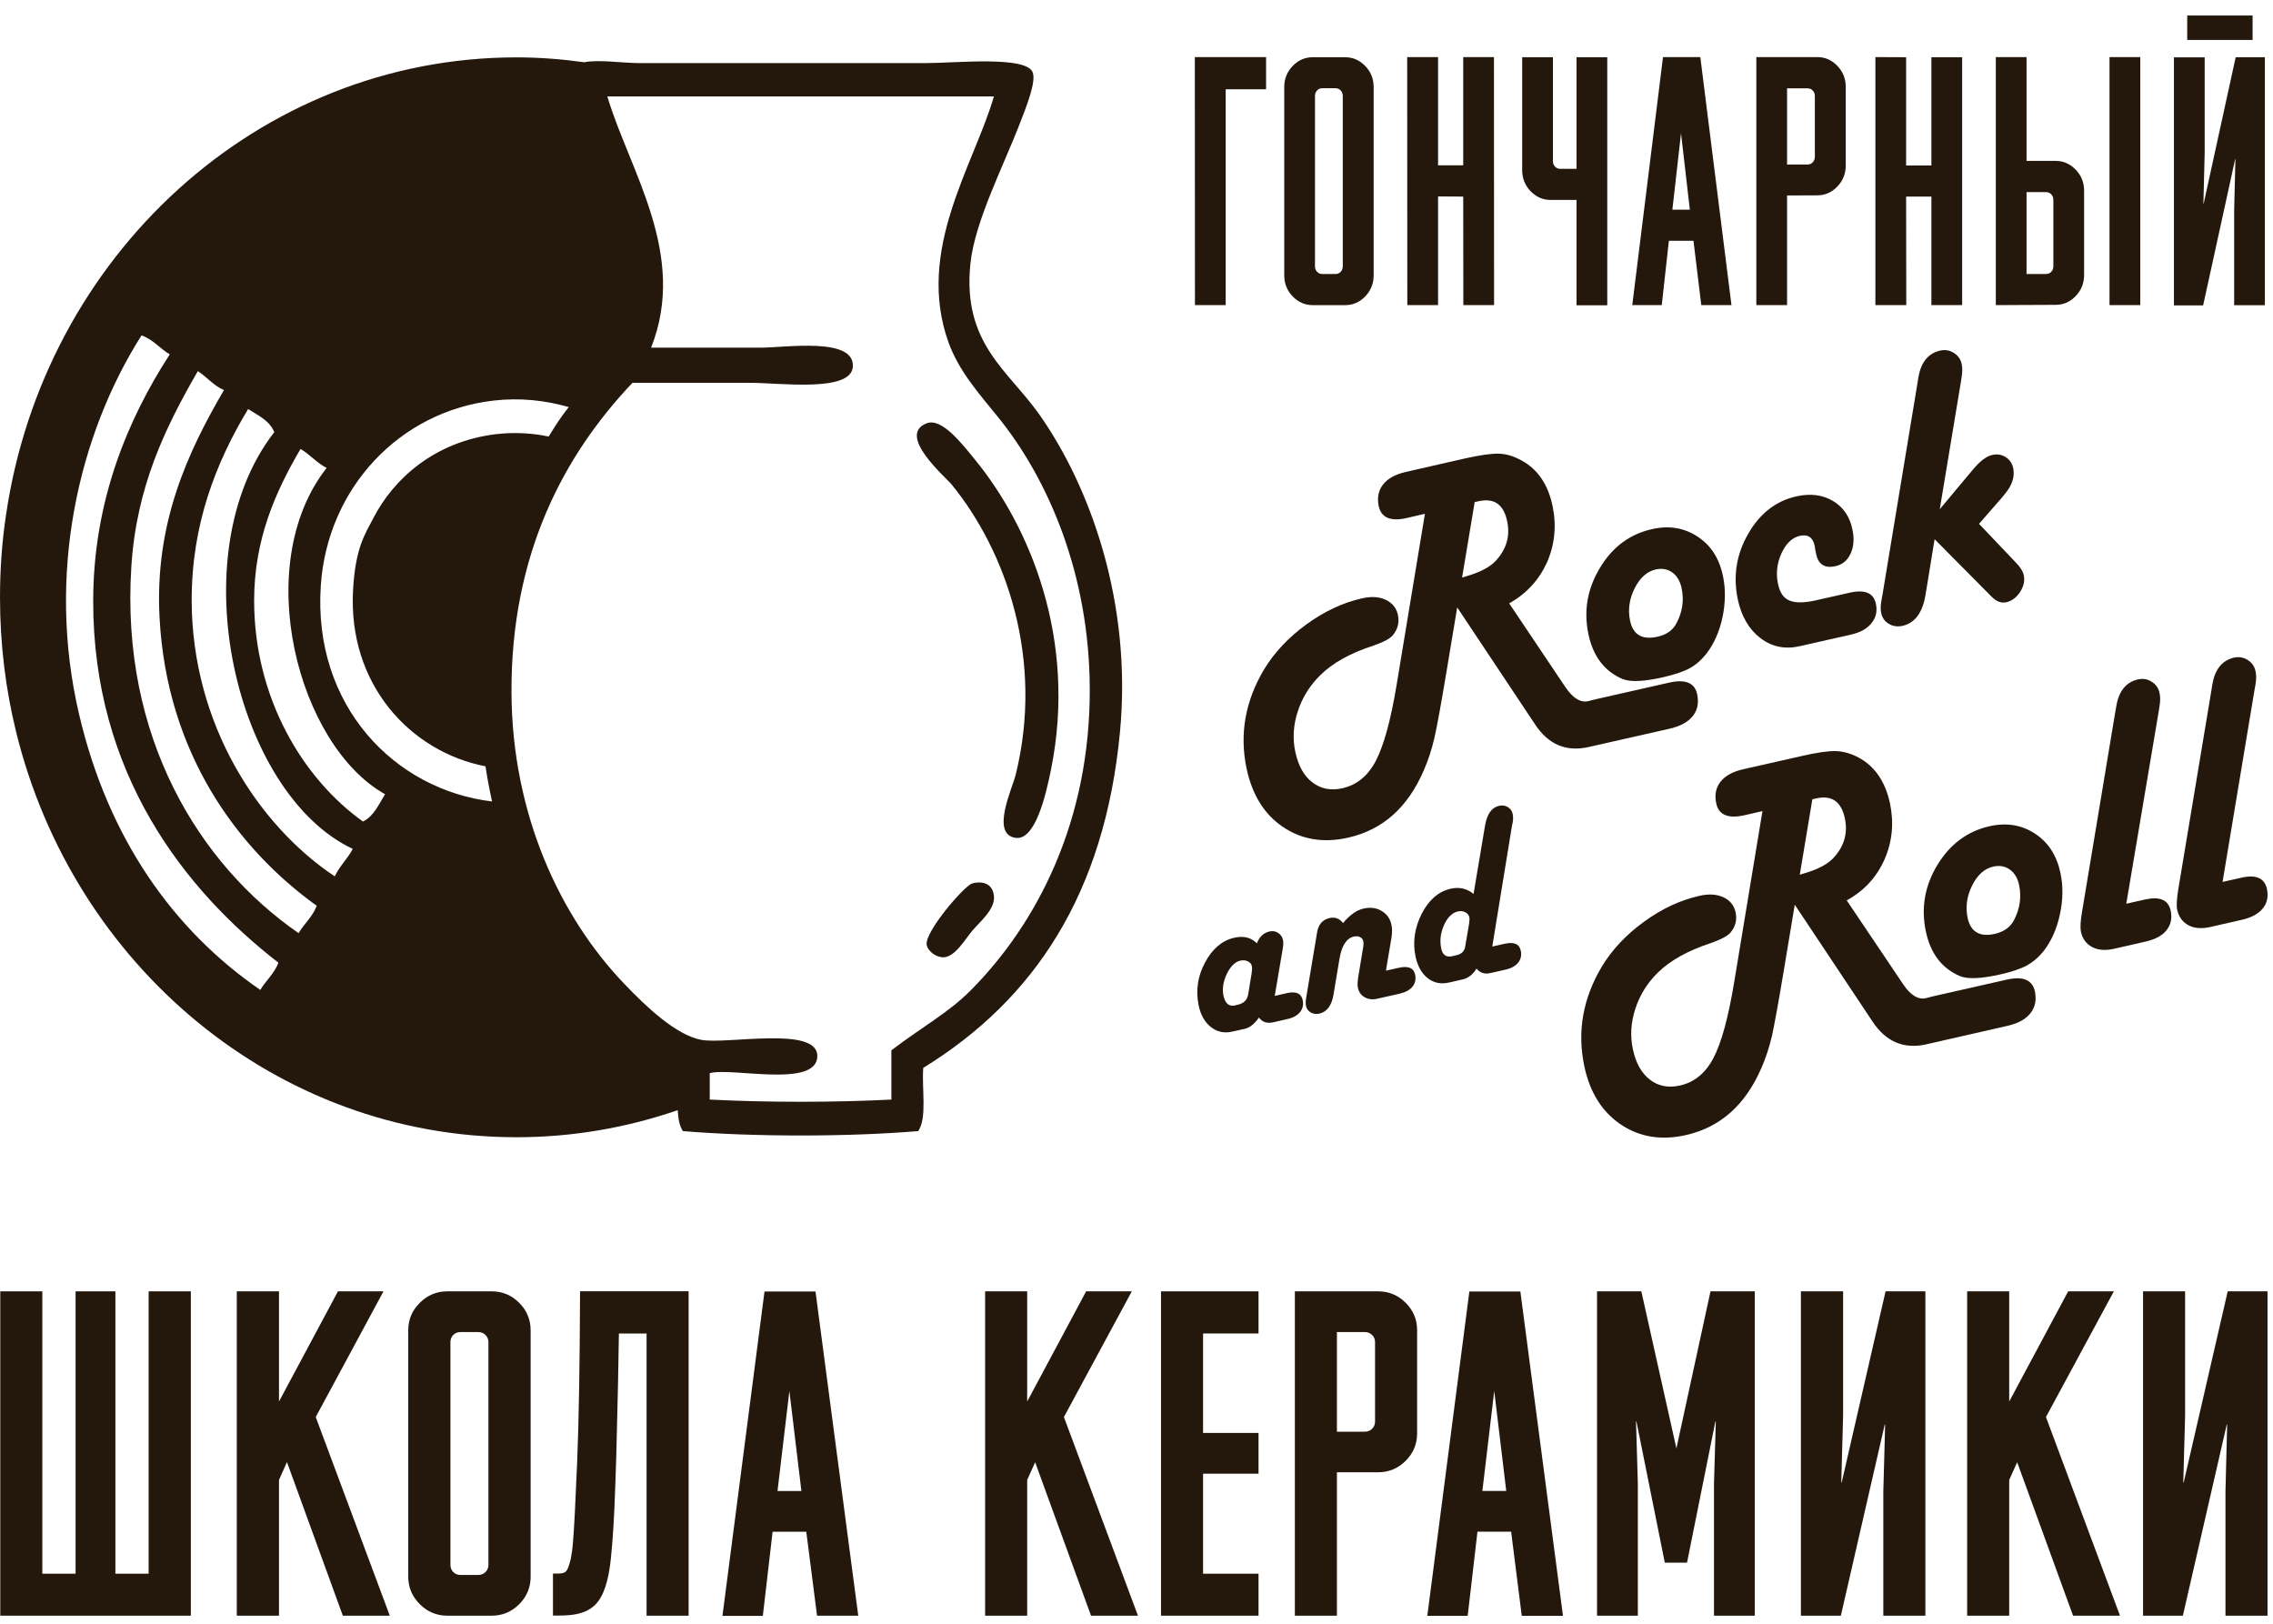 <svg width="140" height="100" viewBox="0 0 140 100" fill="none" xmlns="http://www.w3.org/2000/svg">
<path d="M0.017 79.529H2.607V96.918H4.655V79.529H7.107V96.918H9.155V79.529H11.754V99.504H0.017V79.529Z" fill="#24180D"/>
<path d="M19.447 87.27L24.008 99.504H21.116L17.674 90.045L17.184 91.145V99.504H14.585V79.529H17.184V86.316L20.815 79.529H23.62L19.447 87.27Z" fill="#24180D"/>
<path d="M27.554 99.504C26.9 99.504 26.332 99.272 25.859 98.799C25.386 98.327 25.145 97.76 25.145 97.107V81.926C25.145 81.273 25.377 80.706 25.859 80.234C26.332 79.761 26.891 79.529 27.554 79.529H30.282C30.936 79.529 31.504 79.761 31.977 80.234C32.45 80.706 32.683 81.273 32.683 81.926V97.107C32.683 97.76 32.45 98.327 31.977 98.799C31.504 99.272 30.936 99.504 30.282 99.504H27.554ZM27.743 96.368C27.743 96.549 27.804 96.703 27.915 96.815C28.036 96.935 28.182 96.995 28.363 96.995H29.456C29.637 96.995 29.783 96.935 29.903 96.815C30.024 96.695 30.084 96.549 30.084 96.368V82.665C30.084 82.485 30.024 82.33 29.903 82.218C29.783 82.098 29.637 82.038 29.456 82.038H28.363C28.182 82.038 28.027 82.098 27.915 82.218C27.795 82.339 27.743 82.485 27.743 82.665V96.368Z" fill="#24180D"/>
<path d="M39.807 82.125H38.12C38.086 84.29 38.051 86.128 38.008 87.64C37.974 89.161 37.94 90.45 37.897 91.506C37.862 92.572 37.819 93.448 37.776 94.135C37.733 94.823 37.681 95.424 37.63 95.931C37.561 96.661 37.441 97.254 37.286 97.726C37.131 98.199 36.924 98.56 36.675 98.817C36.416 99.075 36.107 99.247 35.745 99.35C35.384 99.453 34.945 99.496 34.437 99.496H34.059V96.91H34.386C34.515 96.91 34.627 96.893 34.73 96.859C34.825 96.824 34.91 96.738 34.971 96.601C35.031 96.463 35.091 96.274 35.151 96.025C35.203 95.776 35.255 95.441 35.289 95.003C35.358 94.221 35.444 92.58 35.547 90.08C35.651 87.58 35.711 84.066 35.728 79.522H42.414V99.505H39.824V82.125H39.807Z" fill="#24180D"/>
<path d="M49.661 94.333H47.587L46.985 99.514H44.498L47.088 79.539H50.229L52.862 99.505H50.324L49.661 94.333ZM47.889 91.825H49.36L48.62 85.665L47.889 91.825Z" fill="#24180D"/>
<path d="M65.529 87.27L70.09 99.504H67.199L63.757 90.054L63.266 91.145V99.504H60.676V79.529H63.266V86.316L66.897 79.529H69.711L65.529 87.27Z" fill="#24180D"/>
<path d="M71.51 79.529H77.516V82.124H74.1V88.249H77.516V90.758H74.1V96.918H77.516V99.504H71.51V79.529Z" fill="#24180D"/>
<path d="M82.344 90.681V99.504H79.754V79.529H84.883C85.537 79.529 86.105 79.761 86.578 80.234C87.051 80.706 87.284 81.265 87.284 81.926V88.275C87.284 88.928 87.051 89.495 86.578 89.968C86.105 90.44 85.537 90.672 84.883 90.672H82.344V90.681ZM82.344 82.038V88.172H84.065C84.246 88.172 84.401 88.112 84.513 87.992C84.633 87.871 84.693 87.725 84.693 87.545V82.665C84.693 82.485 84.633 82.33 84.513 82.218C84.392 82.098 84.246 82.038 84.065 82.038H82.344Z" fill="#24180D"/>
<path d="M93.075 94.331H91.001L90.399 99.512H87.912L90.502 79.537H93.643L96.268 99.512H93.729L93.075 94.331ZM91.303 91.823H92.774L92.034 85.663L91.303 91.823Z" fill="#24180D"/>
<path d="M103.254 89.203L105.354 79.529H108.082V99.504H105.569V91.359L105.681 87.545H105.655L103.908 96.239H102.54L100.793 87.545H100.767L100.879 91.359V99.504H98.366V79.529H101.094L103.254 89.203Z" fill="#24180D"/>
<path d="M116.137 79.529H118.589V99.504H115.999V91.849L116.111 87.734H116.085L113.383 99.504H110.922V79.529H113.521V87.193L113.409 91.299H113.435L116.137 79.529Z" fill="#24180D"/>
<path d="M126.015 87.27L130.576 99.504H127.685L124.243 90.053L123.752 91.145V99.504H121.162V79.529H123.752V86.316L127.384 79.529H130.198L126.015 87.27Z" fill="#24180D"/>
<path d="M137.211 79.529H139.663V99.504H137.073V91.849L137.176 87.734H137.151L134.449 99.504H131.996V79.529H134.586V87.193L134.474 91.299H134.5L137.211 79.529Z" fill="#24180D"/>
<path d="M73.592 3.516H77.981V5.5H75.494V18.791H73.6L73.592 3.516Z" fill="#24180D"/>
<path d="M80.855 18.792C80.373 18.792 79.969 18.612 79.616 18.251C79.272 17.89 79.1 17.46 79.1 16.962V5.355C79.1 4.857 79.272 4.427 79.616 4.067C79.96 3.706 80.373 3.525 80.855 3.525H82.852C83.333 3.525 83.738 3.706 84.091 4.067C84.435 4.427 84.607 4.857 84.607 5.355V16.962C84.607 17.46 84.435 17.89 84.091 18.251C83.746 18.612 83.333 18.792 82.852 18.792H80.855ZM80.993 16.395C80.993 16.532 81.036 16.653 81.122 16.739C81.208 16.833 81.32 16.876 81.449 16.876H82.249C82.378 16.876 82.49 16.833 82.576 16.739C82.662 16.653 82.705 16.532 82.705 16.395V5.914C82.705 5.776 82.662 5.665 82.576 5.57C82.49 5.476 82.378 5.433 82.249 5.433H81.449C81.311 5.433 81.208 5.476 81.122 5.57C81.036 5.665 80.993 5.776 80.993 5.914V16.395Z" fill="#24180D"/>
<path d="M90.123 12.107L88.574 12.098V18.791H86.68L86.672 3.516H88.574V10.182H90.123V3.516H92.016L92.024 18.791H90.131L90.123 12.107Z" fill="#24180D"/>
<path d="M97.102 12.314H95.51C95.028 12.314 94.624 12.134 94.271 11.773C93.927 11.412 93.755 10.983 93.755 10.484V3.525H95.648V9.917C95.648 10.055 95.691 10.175 95.777 10.261C95.863 10.355 95.975 10.398 96.104 10.398H97.102V3.525H98.996V18.801H97.102V12.314Z" fill="#24180D"/>
<path d="M104.305 14.83H102.791L102.352 18.791H100.536L102.429 3.516H104.727L106.646 18.791H104.787L104.305 14.83ZM103.006 12.914H104.082L103.539 8.206L103.006 12.914Z" fill="#24180D"/>
<path d="M110.07 12.038V18.791H108.177V3.516H111.929C112.411 3.516 112.824 3.696 113.168 4.057C113.512 4.418 113.684 4.847 113.684 5.346V10.2C113.684 10.698 113.512 11.127 113.168 11.488C112.824 11.849 112.411 12.03 111.929 12.03L110.07 12.038ZM110.07 5.44V10.131H111.326C111.464 10.131 111.567 10.088 111.653 9.993C111.739 9.907 111.782 9.787 111.782 9.65V5.921C111.782 5.784 111.739 5.663 111.653 5.578C111.567 5.483 111.455 5.44 111.326 5.44H110.07Z" fill="#24180D"/>
<path d="M118.96 12.107H117.403L117.412 18.791H115.51V3.516L117.403 3.524V10.191H118.96V3.524H120.854V18.791H118.96V12.107Z" fill="#24180D"/>
<path d="M122.927 18.791V3.516H124.82V9.907H126.61C127.083 9.907 127.496 10.088 127.849 10.449C128.193 10.81 128.365 11.239 128.365 11.737V16.944C128.365 17.442 128.193 17.872 127.849 18.232C127.505 18.593 127.092 18.774 126.618 18.774L122.927 18.791ZM124.82 11.832V16.875H126.016C126.145 16.875 126.257 16.832 126.343 16.738C126.429 16.652 126.472 16.531 126.472 16.394V12.313C126.472 12.176 126.429 12.064 126.343 11.969C126.257 11.875 126.145 11.832 126.016 11.832H124.82ZM131.825 18.791H129.931V3.516H131.825V18.791Z" fill="#24180D"/>
<path d="M137.702 3.524H139.5V18.799H137.607V12.948L137.685 9.804H137.668L135.697 18.808H133.898V3.532H135.792V9.392L135.714 12.536H135.731L137.702 3.524ZM134.716 0.955H138.743V2.459H134.716V0.955Z" fill="#24180D"/>
<path d="M92.954 37.158L96.431 42.339C96.887 43 97.343 43.284 97.825 43.181L98.264 43.069L102.816 42.038C103.814 41.815 104.391 42.055 104.537 42.768C104.64 43.292 104.554 43.739 104.262 44.1C103.969 44.469 103.504 44.719 102.859 44.873L97.842 46.007C96.465 46.317 95.364 45.853 94.546 44.607L89.753 37.407L89.073 41.488C88.746 43.447 88.505 44.77 88.342 45.475C88.178 46.179 87.963 46.832 87.688 47.459C86.707 49.727 85.166 51.102 83.058 51.583C81.526 51.935 80.184 51.712 79.022 50.93C77.861 50.148 77.12 48.937 76.776 47.313C76.337 45.2 76.699 43.164 77.861 41.222C78.489 40.182 79.358 39.263 80.459 38.456C81.561 37.657 82.705 37.115 83.893 36.849C84.461 36.72 84.951 36.746 85.356 36.944C85.76 37.133 86.01 37.442 86.104 37.88C86.199 38.353 86.087 38.765 85.777 39.134C85.588 39.349 85.192 39.555 84.59 39.761C83.161 40.225 82.069 40.835 81.311 41.591C80.666 42.227 80.21 42.966 79.934 43.808C79.659 44.65 79.607 45.475 79.779 46.291C79.96 47.15 80.304 47.777 80.829 48.181C81.354 48.585 81.974 48.705 82.688 48.542C83.574 48.344 84.263 47.777 84.745 46.849C85.227 45.921 85.657 44.375 86.018 42.201L87.765 31.643L86.647 31.901C85.648 32.133 85.072 31.883 84.917 31.162C84.814 30.638 84.9 30.2 85.192 29.83C85.476 29.469 85.95 29.212 86.586 29.065L90.201 28.241C91.147 28.026 91.844 27.931 92.309 27.94C92.773 27.949 93.238 28.095 93.72 28.361C94.718 28.902 95.355 29.847 95.63 31.179C95.88 32.39 95.76 33.55 95.278 34.65C94.778 35.732 94.004 36.574 92.954 37.158ZM90.054 35.569L90.364 35.474C91.181 35.234 91.758 34.925 92.111 34.555C92.782 33.842 93.023 33.026 92.834 32.115C92.619 31.067 92.033 30.655 91.07 30.87L90.829 30.921L90.054 35.569Z" fill="#24180D"/>
<path d="M101.74 32.589C102.79 32.348 103.728 32.503 104.554 33.044C105.381 33.585 105.897 34.393 106.121 35.475C106.293 36.283 106.275 37.133 106.095 38.01C105.905 38.895 105.578 39.633 105.114 40.243C104.804 40.639 104.451 40.948 104.073 41.154C103.694 41.36 103.143 41.549 102.42 41.712C101.233 41.979 100.407 42.013 99.933 41.816C98.815 41.334 98.118 40.415 97.834 39.049C97.532 37.606 97.773 36.248 98.548 34.968C99.314 33.688 100.381 32.898 101.74 32.589ZM101.981 35.071C101.448 35.192 101.009 35.578 100.682 36.231C100.355 36.884 100.26 37.546 100.398 38.216C100.579 39.092 101.147 39.427 102.093 39.212C102.644 39.092 103.031 38.817 103.255 38.388C103.625 37.692 103.737 36.97 103.573 36.214C103.479 35.785 103.289 35.458 102.997 35.252C102.704 35.046 102.36 34.986 101.981 35.071Z" fill="#24180D"/>
<path d="M114.003 39.083L110.853 39.796C109.941 40.003 109.141 39.839 108.427 39.298C107.721 38.757 107.256 37.958 107.032 36.901C106.74 35.484 106.946 34.143 107.669 32.889C108.384 31.626 109.382 30.853 110.638 30.569C111.499 30.38 112.239 30.466 112.884 30.844C113.529 31.222 113.934 31.815 114.097 32.614C114.218 33.173 114.175 33.671 113.986 34.092C113.788 34.513 113.486 34.77 113.065 34.865C112.394 35.02 111.998 34.77 111.86 34.118C111.843 34.023 111.826 33.937 111.808 33.868C111.8 33.782 111.783 33.705 111.774 33.628C111.662 33.095 111.361 32.889 110.853 33.001C110.38 33.112 110.01 33.465 109.726 34.075C109.451 34.685 109.373 35.312 109.511 35.956C109.623 36.497 109.855 36.841 110.225 36.987C110.586 37.142 111.146 37.133 111.894 36.961L113.951 36.497C114.872 36.291 115.405 36.523 115.543 37.193C115.638 37.649 115.543 38.044 115.268 38.379C114.992 38.731 114.571 38.955 114.003 39.083Z" fill="#24180D"/>
<path d="M121.894 32.262L124.157 34.642C124.441 34.934 124.604 35.192 124.647 35.415C124.725 35.767 124.647 36.111 124.424 36.455C124.2 36.798 123.916 37.013 123.572 37.09C123.27 37.159 122.969 37.047 122.677 36.755L122.505 36.584L119.157 33.207L118.598 36.635C118.417 37.735 117.944 38.362 117.195 38.542C116.885 38.611 116.601 38.577 116.343 38.422C116.094 38.276 115.93 38.053 115.87 37.761C115.818 37.546 115.827 37.271 115.887 36.962L115.947 36.626L118.107 23.568L118.159 23.233C118.322 22.305 118.761 21.764 119.493 21.592C119.794 21.523 120.086 21.566 120.345 21.738C120.611 21.901 120.766 22.133 120.826 22.425C120.878 22.657 120.87 22.932 120.818 23.25L120.766 23.585L119.475 31.36L121.532 28.903C121.954 28.396 122.35 28.095 122.711 28.018C123.012 27.949 123.288 27.992 123.537 28.155C123.787 28.319 123.942 28.542 124.002 28.851C124.105 29.358 123.933 29.882 123.486 30.424L123.279 30.673L121.894 32.262Z" fill="#24180D"/>
<path d="M78.514 61.335L79.254 61.163C79.822 61.034 80.149 61.18 80.236 61.593C80.296 61.876 80.236 62.125 80.072 62.331C79.909 62.538 79.642 62.684 79.289 62.761L78.428 62.959C78.041 63.044 77.749 62.95 77.542 62.666C77.275 63.053 76.974 63.294 76.664 63.362L75.89 63.534C75.399 63.646 74.96 63.551 74.582 63.251C74.203 62.95 73.945 62.503 73.825 61.902C73.644 61 73.764 60.123 74.22 59.281C74.668 58.431 75.27 57.924 76.019 57.752C76.596 57.623 77.06 57.735 77.413 58.096C77.568 57.692 77.826 57.452 78.187 57.366C78.385 57.323 78.566 57.348 78.721 57.452C78.885 57.555 78.979 57.701 79.022 57.89C79.048 58.027 79.048 58.19 79.013 58.388L78.979 58.594L78.514 61.335ZM76.07 61.919L76.243 61.876C76.613 61.79 76.819 61.584 76.879 61.24L77.095 59.917C77.12 59.745 77.129 59.599 77.103 59.496C77.077 59.367 77 59.273 76.854 59.204C76.716 59.135 76.561 59.127 76.397 59.161C76.07 59.239 75.795 59.505 75.563 59.977C75.339 60.45 75.27 60.897 75.356 61.326C75.468 61.807 75.701 62.005 76.07 61.919Z" fill="#24180D"/>
<path d="M85.364 59.779L86.172 59.599C86.749 59.47 87.076 59.616 87.162 60.029C87.222 60.312 87.162 60.561 86.999 60.767C86.826 60.974 86.568 61.111 86.207 61.197L84.796 61.515C84.52 61.575 84.271 61.541 84.047 61.412C83.823 61.283 83.686 61.085 83.634 60.819C83.599 60.656 83.617 60.407 83.677 60.054L83.952 58.388C83.987 58.216 83.987 58.078 83.969 57.975C83.952 57.864 83.892 57.778 83.78 57.718C83.668 57.657 83.548 57.649 83.401 57.675C82.937 57.778 82.644 58.233 82.507 59.023L82.136 61.248C82.025 61.927 81.732 62.314 81.267 62.425C81.069 62.468 80.897 62.443 80.734 62.357C80.579 62.262 80.476 62.133 80.441 61.953C80.415 61.824 80.415 61.661 80.45 61.455L80.484 61.248L81.121 57.434C81.198 56.936 81.457 56.644 81.878 56.541C82.223 56.463 82.507 56.566 82.722 56.85C83.126 56.36 83.539 56.059 83.978 55.956C84.4 55.862 84.778 55.905 85.097 56.102C85.424 56.291 85.63 56.583 85.708 56.979C85.751 57.193 85.751 57.443 85.708 57.726L85.364 59.779Z" fill="#24180D"/>
<path d="M91.913 58.294L92.679 58.122C93.256 57.993 93.583 58.139 93.669 58.552C93.729 58.835 93.669 59.084 93.505 59.291C93.333 59.497 93.075 59.643 92.714 59.72L91.802 59.926C91.449 60.012 91.165 59.918 90.941 59.652C90.717 60.021 90.433 60.236 90.106 60.313L89.246 60.511C88.747 60.622 88.308 60.536 87.938 60.244C87.568 59.952 87.318 59.514 87.189 58.921C87 58.019 87.129 57.134 87.568 56.275C88.007 55.416 88.6 54.909 89.332 54.737C89.874 54.608 90.356 54.72 90.76 55.055L91.466 50.854C91.587 50.141 91.87 49.729 92.335 49.626C92.533 49.583 92.705 49.608 92.869 49.703C93.032 49.806 93.135 49.944 93.17 50.133C93.204 50.279 93.204 50.45 93.17 50.648L93.127 50.854L91.913 58.294ZM89.452 58.887L89.71 58.827C90.02 58.758 90.201 58.578 90.244 58.303L90.485 56.885C90.511 56.713 90.519 56.584 90.502 56.499C90.476 56.361 90.39 56.258 90.253 56.181C90.115 56.112 89.969 56.095 89.797 56.129C89.444 56.215 89.16 56.49 88.945 56.962C88.73 57.444 88.669 57.916 88.764 58.389C88.841 58.81 89.074 58.973 89.452 58.887Z" fill="#24180D"/>
<path d="M113.744 55.45L117.23 60.631C117.686 61.301 118.15 61.584 118.624 61.473L119.054 61.361L123.606 60.33C124.604 60.107 125.181 60.347 125.336 61.06C125.439 61.584 125.353 62.031 125.06 62.401C124.768 62.77 124.303 63.028 123.658 63.174L118.641 64.317C117.264 64.626 116.162 64.162 115.336 62.916L110.543 55.717L109.863 59.806C109.536 61.765 109.295 63.088 109.141 63.792C108.977 64.488 108.762 65.158 108.487 65.777C107.506 68.045 105.965 69.42 103.857 69.901C102.325 70.253 100.983 70.03 99.821 69.248C98.659 68.457 97.911 67.255 97.575 65.631C97.136 63.509 97.498 61.481 98.659 59.531C99.287 58.492 100.148 57.572 101.25 56.773C102.351 55.966 103.495 55.433 104.692 55.167C105.26 55.038 105.75 55.072 106.155 55.261C106.559 55.45 106.809 55.76 106.903 56.198C106.998 56.67 106.886 57.091 106.568 57.452C106.387 57.658 105.982 57.864 105.38 58.079C103.96 58.543 102.867 59.153 102.101 59.909C101.456 60.545 101 61.284 100.725 62.126C100.449 62.968 100.398 63.792 100.57 64.6C100.75 65.459 101.095 66.086 101.62 66.49C102.136 66.894 102.764 67.014 103.478 66.851C104.365 66.653 105.053 66.086 105.535 65.158C106.025 64.231 106.447 62.684 106.809 60.511L108.555 49.952L107.437 50.21C106.43 50.433 105.853 50.184 105.707 49.471C105.595 48.947 105.69 48.5 105.974 48.139C106.266 47.778 106.722 47.521 107.368 47.375L110.982 46.558C111.92 46.344 112.626 46.24 113.09 46.258C113.555 46.275 114.028 46.412 114.502 46.67C115.491 47.211 116.128 48.156 116.412 49.488C116.662 50.699 116.55 51.859 116.059 52.959C115.577 54.033 114.803 54.875 113.744 55.45ZM110.853 53.87L111.163 53.775C111.98 53.535 112.557 53.225 112.91 52.856C113.581 52.143 113.822 51.327 113.633 50.416C113.417 49.368 112.824 48.955 111.868 49.17L111.628 49.222L110.853 53.87Z" fill="#24180D"/>
<path d="M122.53 50.887C123.58 50.647 124.518 50.801 125.344 51.343C126.17 51.884 126.687 52.7 126.91 53.774C127.083 54.582 127.065 55.432 126.876 56.309C126.687 57.193 126.36 57.932 125.895 58.542C125.585 58.937 125.232 59.238 124.854 59.453C124.475 59.659 123.924 59.848 123.202 60.011C122.014 60.278 121.188 60.312 120.715 60.114C119.596 59.633 118.899 58.714 118.615 57.348C118.314 55.905 118.555 54.547 119.329 53.267C120.112 51.987 121.171 51.197 122.53 50.887ZM122.771 53.37C122.229 53.49 121.799 53.877 121.472 54.53C121.145 55.183 121.05 55.844 121.188 56.515C121.369 57.391 121.937 57.726 122.875 57.511C123.425 57.382 123.813 57.108 124.036 56.687C124.406 55.991 124.518 55.269 124.363 54.513C124.277 54.083 124.079 53.757 123.787 53.551C123.494 53.344 123.159 53.284 122.771 53.37Z" fill="#24180D"/>
<path d="M130.963 55.657L132.108 55.399C133.029 55.193 133.562 55.416 133.7 56.095C133.794 56.559 133.708 56.954 133.442 57.289C133.175 57.624 132.753 57.847 132.168 57.985L130.215 58.431C129.681 58.552 129.225 58.517 128.864 58.328C128.494 58.131 128.261 57.813 128.167 57.366C128.123 57.134 128.141 56.713 128.244 56.12L130.292 43.809L130.352 43.474C130.507 42.555 130.955 42.005 131.686 41.842C131.987 41.773 132.271 41.816 132.529 41.988C132.788 42.151 132.951 42.383 133.011 42.675C133.063 42.907 133.063 43.173 133.011 43.483L132.96 43.818L130.963 55.657Z" fill="#24180D"/>
<path d="M136.893 54.315L138.038 54.057C138.958 53.843 139.492 54.083 139.63 54.762C139.724 55.226 139.638 55.621 139.371 55.947C139.105 56.274 138.674 56.514 138.098 56.643L136.136 57.09C135.602 57.21 135.146 57.176 134.785 56.978C134.423 56.781 134.191 56.463 134.096 56.016C134.045 55.784 134.071 55.372 134.165 54.779L136.213 42.476L136.265 42.141C136.428 41.213 136.867 40.672 137.599 40.5C137.9 40.432 138.184 40.483 138.442 40.646C138.7 40.81 138.864 41.042 138.924 41.334C138.976 41.566 138.976 41.832 138.924 42.141L138.864 42.476L136.893 54.315Z" fill="#24180D"/>
<path d="M64.015 25.527C62.096 22.803 59.256 21.154 59.772 16.222C60.039 13.619 61.864 10.114 62.87 7.459C63.189 6.635 63.86 4.985 63.593 4.427C63.129 3.43 58.817 3.885 57.07 3.885H39.378C38.302 3.885 36.891 3.653 35.987 3.834C34.619 3.645 33.234 3.533 31.822 3.533C15.894 3.533 2.702 15.758 0.37 31.721C0.12 33.379 0 35.072 0 36.79C0 39.659 0.344 42.443 0.998 45.097C4.526 59.445 16.987 70.038 31.814 70.038C35.282 70.038 38.621 69.445 41.744 68.371C41.77 68.887 41.848 69.351 42.063 69.66C46.426 70.021 52.2 70.021 56.554 69.66C57.113 68.844 56.769 67.074 56.864 65.768C63.705 61.558 68.034 55.046 68.98 45.106C69.746 37.108 67.13 29.943 64.015 25.527ZM30.42 24.668C32.02 24.487 33.578 24.65 35.032 25.071C34.886 25.252 34.748 25.441 34.611 25.63C34.327 26.025 34.06 26.446 33.793 26.884C32.76 26.669 31.676 26.609 30.549 26.738C26.737 27.202 24.224 29.513 22.985 31.927C22.486 32.898 21.892 33.714 21.746 36.334C21.419 42.142 25.274 46.3 29.903 47.194C30.015 47.941 30.153 48.654 30.308 49.359C24.31 48.646 19.267 43.465 19.758 36.077C20.154 30.089 24.585 25.329 30.42 24.668ZM16.032 60.965C10.662 57.271 6.652 51.61 4.871 43.989C2.848 35.372 4.819 26.798 8.717 20.655C9.431 20.905 9.844 21.463 10.455 21.824C7.848 25.853 5.748 30.879 5.74 36.996C5.723 47.632 11.35 54.797 17.15 59.29C16.892 59.96 16.384 60.381 16.032 60.965ZM18.39 57.469C12.263 53.233 7.418 45.39 8.089 34.908C8.399 30.003 10.154 26.377 12.185 22.855C12.744 23.216 13.149 23.748 13.794 24.023C11.566 27.838 9.517 32.219 9.827 38.027C10.266 46.378 14.612 52.263 19.508 55.785C19.25 56.464 18.734 56.885 18.39 57.469ZM20.618 53.972C15.903 50.828 11.824 44.591 11.806 36.987C11.798 32.305 13.295 28.482 15.283 25.192C15.894 25.587 16.6 25.888 16.892 26.618C11.006 34.187 14.534 48.904 21.728 52.28C21.41 52.89 20.919 53.328 20.618 53.972ZM22.357 50.596C18.639 47.941 15.653 42.967 15.653 36.987C15.653 33.276 16.927 30.346 18.51 27.649C19.095 27.992 19.508 28.508 20.119 28.817C15.421 34.797 18.346 45.914 23.716 48.912C23.329 49.539 23.028 50.261 22.357 50.596ZM59.772 61.008C58.404 62.383 56.778 63.251 54.902 64.686V67.718C51.417 67.899 47.209 67.899 43.715 67.718V66.094C45.032 65.708 50.375 67.057 50.341 65.012C50.307 63.173 44.756 64.333 43.199 64.041C41.641 63.749 39.817 62.022 38.44 60.579C34.542 56.507 31.53 50.201 31.504 42.623C31.47 34.169 34.705 28.053 38.956 23.576H46.211C48.009 23.576 52.389 24.178 52.527 22.606C52.682 20.733 48.388 21.412 46.83 21.412H40.101C42.381 15.673 38.776 10.527 37.407 5.939H61.218C59.987 10.174 56.382 15.398 58.421 21.085C59.058 22.846 60.254 24.186 61.425 25.63C64.583 29.505 67.096 35.389 67.121 42.4C67.156 50.519 63.912 56.85 59.772 61.008Z" fill="#24180D"/>
<path d="M57.079 26.068C55.194 26.798 58.258 29.392 58.628 29.856C61.992 33.989 64.307 40.63 62.56 47.709C62.354 48.551 60.994 51.395 62.56 51.601C63.774 51.764 64.419 48.955 64.737 47.382C66.355 39.35 63.404 32.408 60.074 28.336C59.239 27.305 58 25.715 57.079 26.068Z" fill="#24180D"/>
<path d="M59.876 54.41C59.386 54.556 56.924 57.417 57.079 58.199C57.157 58.577 57.639 58.964 58.112 58.955C58.826 58.938 59.437 57.855 59.876 57.331C60.315 56.798 61.322 55.999 61.218 55.166C61.115 54.255 60.272 54.289 59.876 54.41Z" fill="#24180D"/>
</svg>
